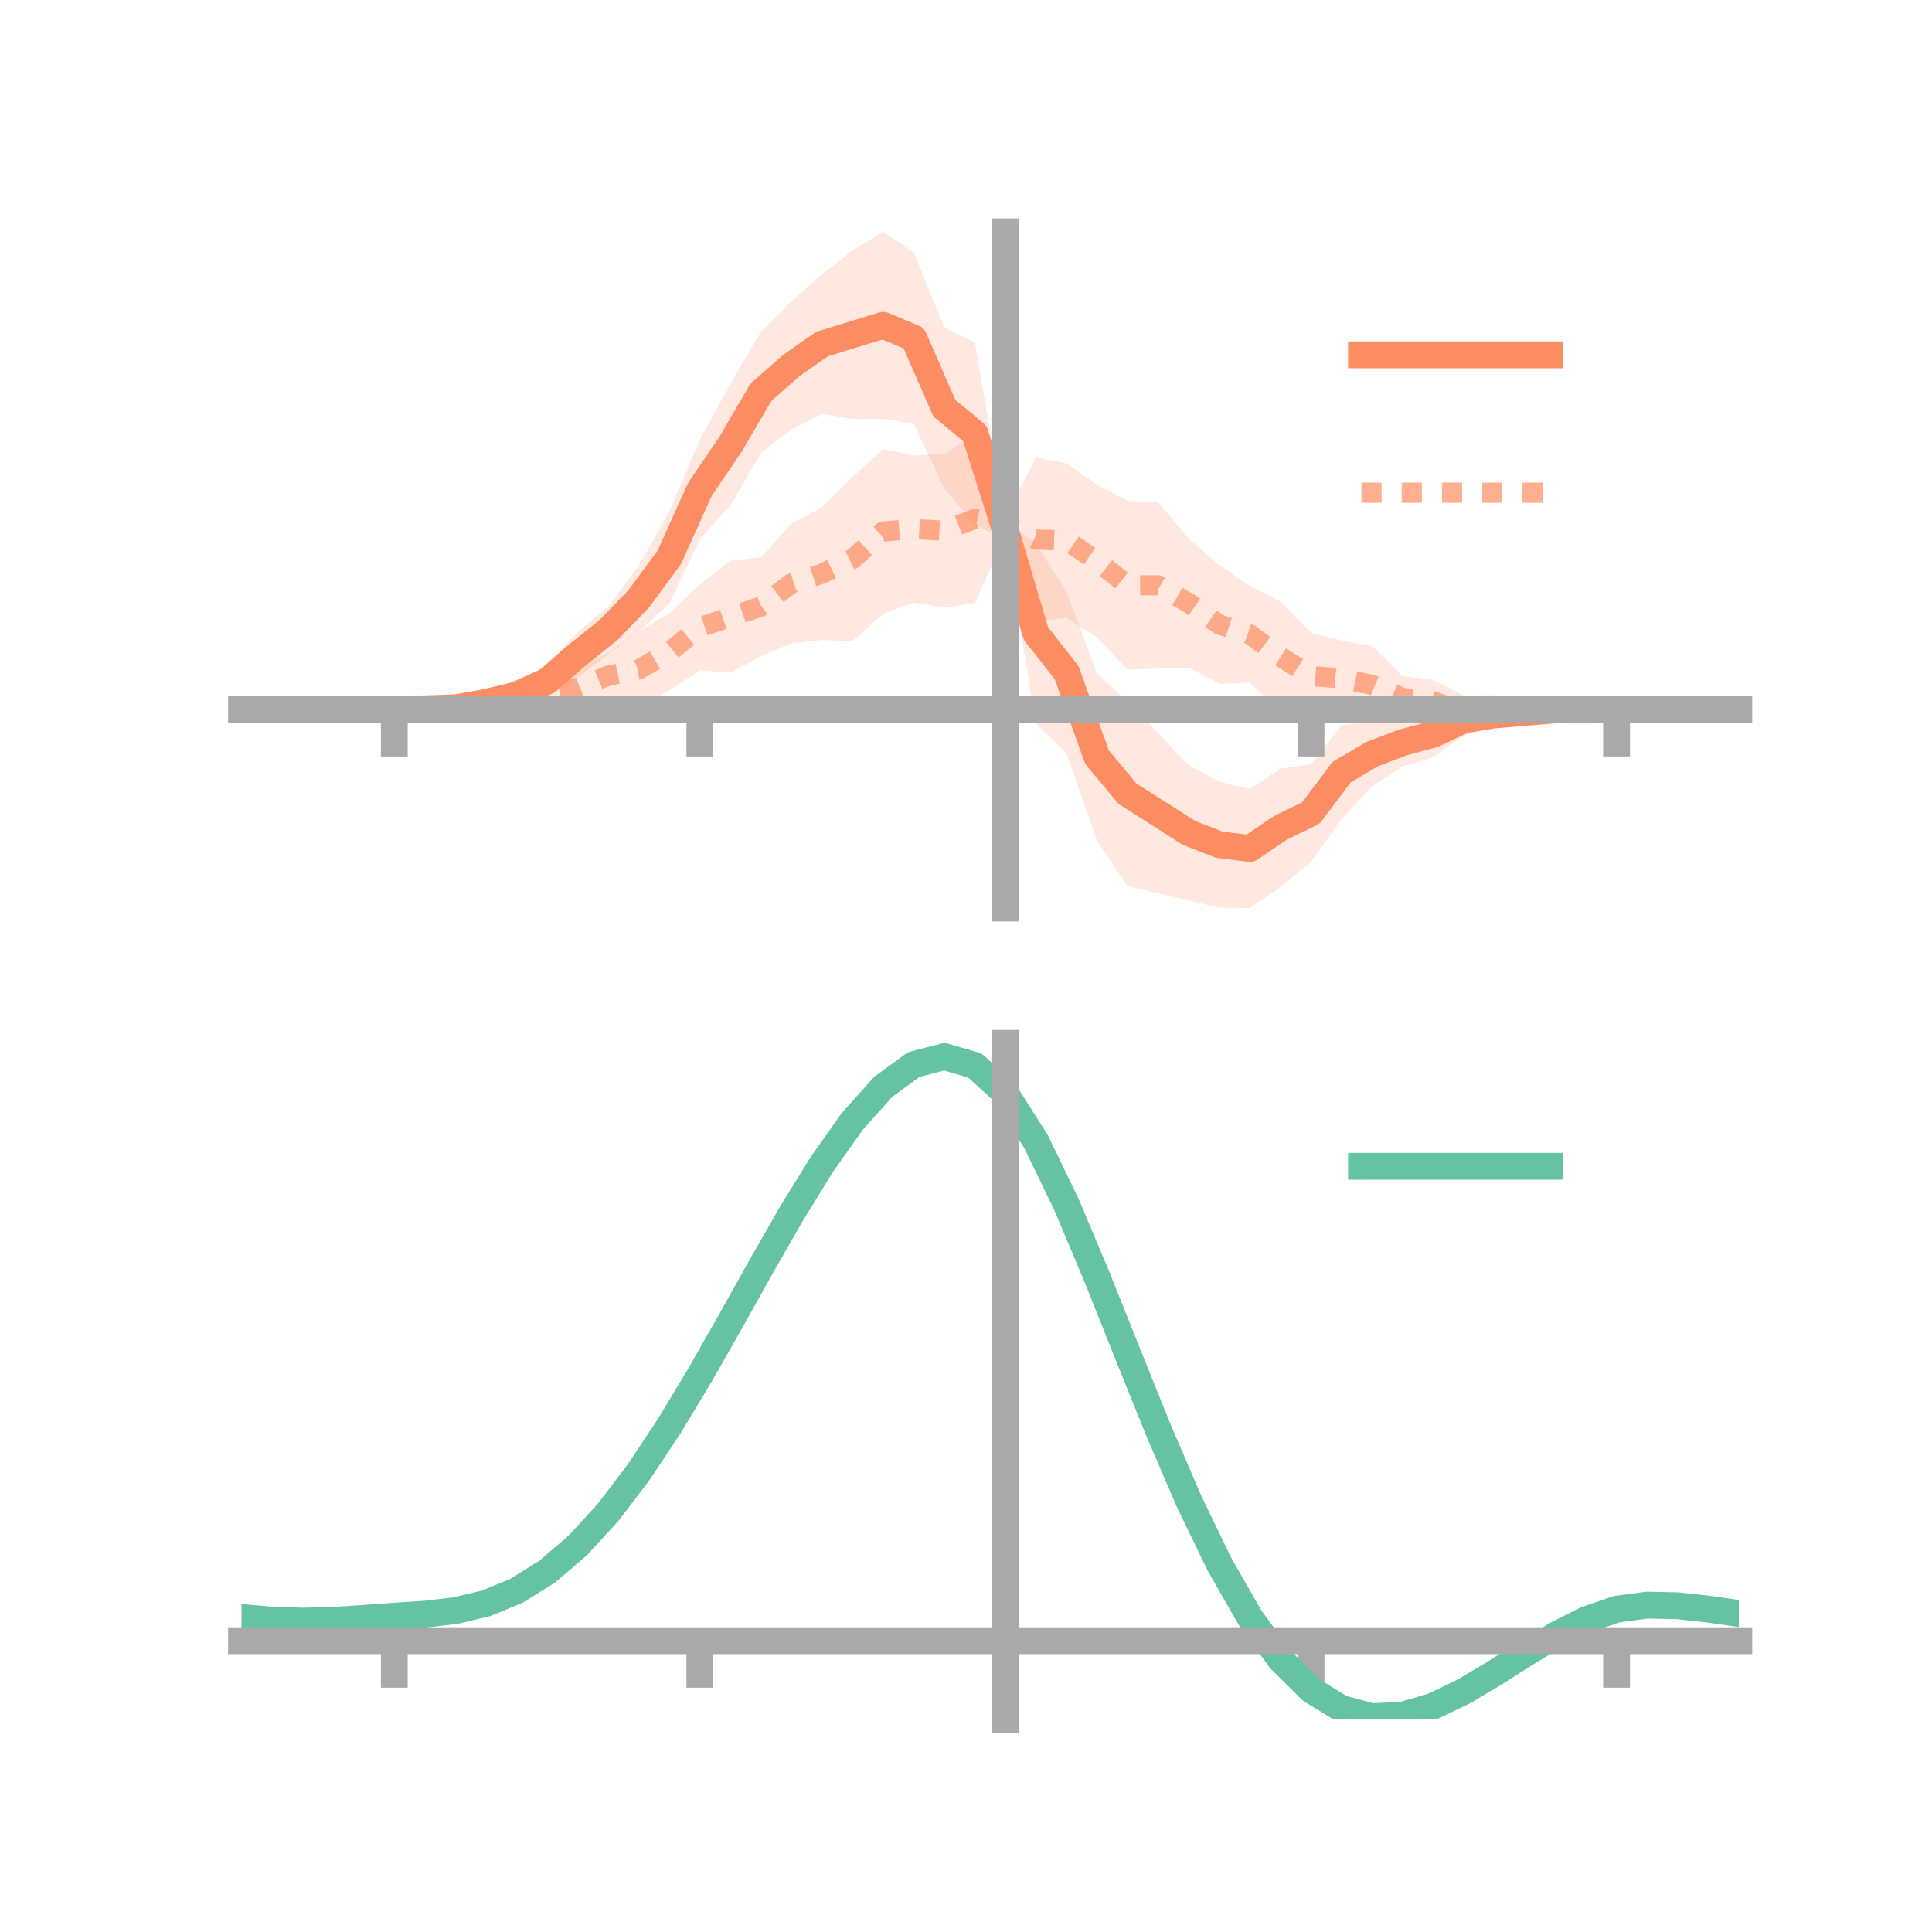 <?xml version="1.0" encoding="utf-8" standalone="no"?>
<!DOCTYPE svg PUBLIC "-//W3C//DTD SVG 1.1//EN"
  "http://www.w3.org/Graphics/SVG/1.1/DTD/svg11.dtd">
<!-- Created with matplotlib (https://matplotlib.org/) -->
<svg height="144pt" version="1.1" viewBox="0 0 144 144" width="144pt" xmlns="http://www.w3.org/2000/svg" xmlns:xlink="http://www.w3.org/1999/xlink">
 <defs>
  <style type="text/css">*{stroke-linecap:butt;stroke-linejoin:round;}</style>
 </defs>
 <g id="figure_1">
  <g id="patch_1">
   <path d="M 0 144 
L 144 144 
L 144 0 
L 0 0 
z
" style="fill:none;"/>
  </g>
  <g id="axes_1">
   <g id="patch_2">
    <path d="M 18 67.68 
L 129.6 67.68 
L 129.6 17.28 
L 18 17.28 
z
" style="fill:none;"/>
   </g>
   <g id="PolyCollection_1">
    <path clip-path="url(#p8e4cdd77ce)" d="M 18 52.882 
L 18 52.882 
L 20.278 52.882 
L 22.555 52.882 
L 24.833 52.882 
L 27.11 52.882 
L 29.388 52.882 
L 31.665 52.717 
L 33.943 52.38 
L 36.22 51.734 
L 38.498 50.845 
L 40.776 49.564 
L 43.053 47.099 
L 45.331 45.19 
L 47.608 42.169 
L 49.886 38.097 
L 52.163 32.778 
L 54.441 28.59 
L 56.718 24.71 
L 58.996 22.452 
L 61.273 20.441 
L 63.551 18.659 
L 65.829 17.28 
L 68.106 18.814 
L 70.384 24.413 
L 72.661 25.513 
L 74.939 38.824 
L 77.216 40.518 
L 79.494 44.09 
L 81.771 50.21 
L 84.049 52.294 
L 86.327 54.642 
L 88.604 57.043 
L 90.882 58.258 
L 93.159 58.806 
L 95.437 57.285 
L 97.714 56.968 
L 99.992 54.036 
L 102.269 53.815 
L 104.547 53.576 
L 106.824 53.033 
L 109.102 52.487 
L 111.38 52.361 
L 113.657 52.47 
L 115.935 52.536 
L 118.212 52.811 
L 120.49 52.882 
L 122.767 52.882 
L 125.045 52.882 
L 127.322 52.882 
L 129.6 52.882 
L 129.6 52.882 
L 129.6 52.882 
L 127.322 52.882 
L 125.045 52.882 
L 122.767 52.882 
L 120.49 52.882 
L 118.212 53.029 
L 115.935 53.289 
L 113.657 53.72 
L 111.38 54.211 
L 109.102 54.814 
L 106.824 56.428 
L 104.547 57.118 
L 102.269 58.597 
L 99.992 61.072 
L 97.714 64.217 
L 95.437 66.12 
L 93.159 67.68 
L 90.882 67.66 
L 88.604 67.111 
L 86.327 66.587 
L 84.049 66.052 
L 81.771 62.68 
L 79.494 56.154 
L 77.216 53.931 
L 74.939 40.213 
L 72.661 39.105 
L 70.384 36.414 
L 68.106 31.593 
L 65.829 31.21 
L 63.551 31.228 
L 61.273 30.844 
L 58.996 32.01 
L 56.718 33.756 
L 54.441 37.67 
L 52.163 40.179 
L 49.886 44.983 
L 47.608 47.086 
L 45.331 48.774 
L 43.053 50.499 
L 40.776 51.977 
L 38.498 52.759 
L 36.22 52.981 
L 33.943 53.14 
L 31.665 52.946 
L 29.388 52.882 
L 27.11 52.882 
L 24.833 52.882 
L 22.555 52.882 
L 20.278 52.882 
L 18 52.882 
z
" style="fill:#fc8d62;fill-opacity:0.2;"/>
   </g>
   <g id="PolyCollection_2">
    <path clip-path="url(#p8e4cdd77ce)" d="M 18 52.882 
L 18 52.882 
L 20.278 52.882 
L 22.555 52.882 
L 24.833 52.882 
L 27.11 52.882 
L 29.388 52.881 
L 31.665 52.755 
L 33.943 52.473 
L 36.22 51.771 
L 38.498 51.638 
L 40.776 50.154 
L 43.053 49.719 
L 45.331 48.683 
L 47.608 47.053 
L 49.886 45.714 
L 52.163 43.556 
L 54.441 41.797 
L 56.718 41.525 
L 58.996 39.02 
L 61.273 37.807 
L 63.551 35.554 
L 65.829 33.467 
L 68.106 33.964 
L 70.384 33.81 
L 72.661 32.415 
L 74.939 38.464 
L 77.216 34.098 
L 79.494 34.531 
L 81.771 36.127 
L 84.049 37.327 
L 86.327 37.432 
L 88.604 40.148 
L 90.882 42.132 
L 93.159 43.674 
L 95.437 44.843 
L 97.714 47.17 
L 99.992 47.739 
L 102.269 48.169 
L 104.547 50.383 
L 106.824 50.689 
L 109.102 51.843 
L 111.38 51.814 
L 113.657 52.398 
L 115.935 52.591 
L 118.212 52.792 
L 120.49 52.882 
L 122.767 52.882 
L 125.045 52.882 
L 127.322 52.882 
L 129.6 52.882 
L 129.6 52.882 
L 129.6 52.882 
L 127.322 52.882 
L 125.045 52.882 
L 122.767 52.882 
L 120.49 52.882 
L 118.212 52.995 
L 115.935 53.204 
L 113.657 53.701 
L 111.38 53.453 
L 109.102 54.279 
L 106.824 53.859 
L 104.547 53.658 
L 102.269 53.931 
L 99.992 53.405 
L 97.714 53.601 
L 95.437 53.065 
L 93.159 50.89 
L 90.882 50.969 
L 88.604 49.761 
L 86.327 49.822 
L 84.049 49.921 
L 81.771 47.526 
L 79.494 46.052 
L 77.216 46.325 
L 74.939 39.864 
L 72.661 44.932 
L 70.384 45.304 
L 68.106 44.904 
L 65.829 45.761 
L 63.551 47.782 
L 61.273 47.7 
L 58.996 47.943 
L 56.718 48.894 
L 54.441 50.155 
L 52.163 49.954 
L 49.886 51.471 
L 47.608 52.746 
L 45.331 52.045 
L 43.053 52.853 
L 40.776 52.663 
L 38.498 53.288 
L 36.22 53.093 
L 33.943 53.084 
L 31.665 52.965 
L 29.388 52.882 
L 27.11 52.882 
L 24.833 52.882 
L 22.555 52.882 
L 20.278 52.882 
L 18 52.882 
z
" style="fill:#fc8d62;fill-opacity:0.2;"/>
   </g>
   <g id="matplotlib.axis_1">
    <g id="xtick_1">
     <g id="line2d_1">
      <defs>
       <path d="M 0 0 
L 0 3.5 
" id="m66725f349c" style="stroke:#a9a9a9;stroke-width:2;"/>
      </defs>
      <g>
       <use style="fill:#a9a9a9;stroke:#a9a9a9;stroke-width:2;" x="29.388" xlink:href="#m66725f349c" y="52.882"/>
      </g>
     </g>
    </g>
    <g id="xtick_2">
     <g id="line2d_2">
      <g>
       <use style="fill:#a9a9a9;stroke:#a9a9a9;stroke-width:2;" x="52.163" xlink:href="#m66725f349c" y="52.882"/>
      </g>
     </g>
    </g>
    <g id="xtick_3">
     <g id="line2d_3">
      <g>
       <use style="fill:#a9a9a9;stroke:#a9a9a9;stroke-width:2;" x="74.939" xlink:href="#m66725f349c" y="52.882"/>
      </g>
     </g>
    </g>
    <g id="xtick_4">
     <g id="line2d_4">
      <g>
       <use style="fill:#a9a9a9;stroke:#a9a9a9;stroke-width:2;" x="97.714" xlink:href="#m66725f349c" y="52.882"/>
      </g>
     </g>
    </g>
    <g id="xtick_5">
     <g id="line2d_5">
      <g>
       <use style="fill:#a9a9a9;stroke:#a9a9a9;stroke-width:2;" x="120.49" xlink:href="#m66725f349c" y="52.882"/>
      </g>
     </g>
    </g>
   </g>
   <g id="matplotlib.axis_2"/>
   <g id="line2d_6">
    <path clip-path="url(#p8e4cdd77ce)" d="M 18 52.882 
L 20.278 52.882 
L 22.555 52.882 
L 24.833 52.882 
L 27.11 52.882 
L 29.388 52.882 
L 31.665 52.831 
L 33.943 52.76 
L 36.22 52.357 
L 38.498 51.802 
L 40.776 50.77 
L 43.053 48.799 
L 45.331 46.982 
L 47.608 44.628 
L 49.886 41.54 
L 52.163 36.478 
L 54.441 33.13 
L 56.718 29.233 
L 58.996 27.231 
L 61.273 25.643 
L 63.551 24.944 
L 65.829 24.245 
L 68.106 25.203 
L 70.384 30.414 
L 72.661 32.309 
L 74.939 39.519 
L 77.216 47.225 
L 79.494 50.122 
L 81.771 56.445 
L 84.049 59.173 
L 86.327 60.614 
L 88.604 62.077 
L 90.882 62.959 
L 93.159 63.243 
L 95.437 61.703 
L 97.714 60.592 
L 99.992 57.554 
L 102.269 56.206 
L 104.547 55.347 
L 106.824 54.73 
L 109.102 53.65 
L 111.38 53.286 
L 113.657 53.095 
L 115.935 52.913 
L 118.212 52.92 
L 120.49 52.882 
L 122.767 52.882 
L 125.045 52.882 
L 127.322 52.882 
L 129.6 52.882 
" style="fill:none;stroke:#fc8d62;stroke-linecap:square;stroke-width:2;"/>
   </g>
   <g id="line2d_7">
    <path clip-path="url(#p8e4cdd77ce)" d="M 18 52.882 
L 20.278 52.882 
L 22.555 52.882 
L 24.833 52.882 
L 27.11 52.882 
L 29.388 52.882 
L 31.665 52.86 
L 33.943 52.779 
L 36.22 52.432 
L 38.498 52.463 
L 40.776 51.409 
L 43.053 51.286 
L 45.331 50.364 
L 47.608 49.9 
L 49.886 48.592 
L 52.163 46.755 
L 54.441 45.976 
L 56.718 45.21 
L 58.996 43.482 
L 61.273 42.754 
L 63.551 41.668 
L 65.829 39.614 
L 68.106 39.434 
L 70.384 39.557 
L 72.661 38.674 
L 74.939 39.164 
L 77.216 40.212 
L 79.494 40.291 
L 81.771 41.827 
L 84.049 43.624 
L 86.327 43.627 
L 88.604 44.954 
L 90.882 46.551 
L 93.159 47.282 
L 95.437 48.954 
L 97.714 50.386 
L 99.992 50.572 
L 102.269 51.05 
L 104.547 52.02 
L 106.824 52.274 
L 109.102 53.061 
L 111.38 52.633 
L 113.657 53.05 
L 115.935 52.897 
L 118.212 52.894 
L 120.49 52.882 
L 122.767 52.882 
L 125.045 52.882 
L 127.322 52.882 
L 129.6 52.882 
" style="fill:none;stroke:#fc8d62;stroke-dasharray:1.5,1.5;stroke-dashoffset:0;stroke-opacity:0.7;stroke-width:1.5;"/>
   </g>
   <g id="patch_3">
    <path d="M 74.939 67.68 
L 74.939 17.28 
" style="fill:none;stroke:#a9a9a9;stroke-linecap:square;stroke-linejoin:miter;stroke-width:2;"/>
   </g>
   <g id="patch_4">
    <path d="M 129.6 67.68 
L 129.6 17.28 
" style="fill:none;"/>
   </g>
   <g id="patch_5">
    <path d="M 18 52.882 
L 129.6 52.882 
" style="fill:none;stroke:#a9a9a9;stroke-linecap:square;stroke-linejoin:miter;stroke-width:2;"/>
   </g>
   <g id="patch_6">
    <path d="M 18 17.28 
L 129.6 17.28 
" style="fill:none;"/>
   </g>
   <g id="legend_1">
    <g id="line2d_8">
     <path d="M 101.475 26.449 
L 115.475 26.449 
" style="fill:none;stroke:#fc8d62;stroke-linecap:square;stroke-width:2;"/>
    </g>
    <g id="line2d_9"/>
    <g id="text_1">
     <!--   -->
     <g transform="translate(121.075 28.899)scale(0.07 -0.07)">
      <defs>
       <path id="DejaVuSans-32"/>
      </defs>
      <use xlink:href="#DejaVuSans-32"/>
     </g>
    </g>
    <g id="line2d_10">
     <path d="M 101.475 36.724 
L 115.475 36.724 
" style="fill:none;stroke:#fc8d62;stroke-dasharray:1.5,1.5;stroke-dashoffset:0;stroke-opacity:0.7;stroke-width:1.5;"/>
    </g>
    <g id="line2d_11"/>
    <g id="text_2">
     <!--   -->
     <g transform="translate(121.075 39.174)scale(0.07 -0.07)">
      <use xlink:href="#DejaVuSans-32"/>
     </g>
    </g>
   </g>
  </g>
  <g id="axes_2">
   <g id="patch_7">
    <path d="M 18 128.16 
L 129.6 128.16 
L 129.6 77.76 
L 18 77.76 
z
" style="fill:none;"/>
   </g>
   <g id="PolyCollection_3">
    <path clip-path="url(#p554db7ee02)" d="M 18 120.598 
L 18 120.517 
L 20.278 120.725 
L 22.555 120.796 
L 24.833 120.733 
L 27.11 120.578 
L 29.388 120.403 
L 31.665 120.25 
L 33.943 119.98 
L 36.22 119.433 
L 38.498 118.483 
L 40.776 117.039 
L 43.053 115.049 
L 45.331 112.506 
L 47.608 109.441 
L 49.886 105.92 
L 52.163 102.045 
L 54.441 97.944 
L 56.718 93.773 
L 58.996 89.705 
L 61.273 85.93 
L 63.551 82.646 
L 65.829 80.057 
L 68.106 78.363 
L 70.384 77.76 
L 72.661 78.433 
L 74.939 80.55 
L 77.216 84.189 
L 79.494 88.973 
L 81.771 94.468 
L 84.049 100.266 
L 86.327 106.01 
L 88.604 111.401 
L 90.882 116.206 
L 93.159 120.254 
L 95.437 123.442 
L 97.714 125.73 
L 99.992 127.137 
L 102.269 127.737 
L 104.547 127.637 
L 106.824 126.972 
L 109.102 125.893 
L 111.38 124.561 
L 113.657 123.136 
L 115.935 121.777 
L 118.212 120.637 
L 120.49 119.864 
L 122.767 119.558 
L 125.045 119.611 
L 127.322 119.872 
L 129.6 120.209 
L 129.6 120.314 
L 129.6 120.314 
L 127.322 120 
L 125.045 119.756 
L 122.767 119.712 
L 120.49 120.023 
L 118.212 120.808 
L 115.935 121.981 
L 113.657 123.39 
L 111.38 124.869 
L 109.102 126.251 
L 106.824 127.366 
L 104.547 128.052 
L 102.269 128.16 
L 99.992 127.567 
L 97.714 126.18 
L 95.437 123.946 
L 93.159 120.856 
L 90.882 116.945 
L 88.604 112.308 
L 86.327 107.101 
L 84.049 101.548 
L 81.771 95.936 
L 79.494 90.611 
L 77.216 85.972 
L 74.939 82.443 
L 72.661 80.395 
L 70.384 79.746 
L 68.106 80.329 
L 65.829 81.959 
L 63.551 84.445 
L 61.273 87.59 
L 58.996 91.2 
L 56.718 95.083 
L 54.441 99.06 
L 52.163 102.964 
L 49.886 106.651 
L 47.608 110 
L 45.331 112.919 
L 43.053 115.347 
L 40.776 117.256 
L 38.498 118.653 
L 36.22 119.58 
L 33.943 120.114 
L 31.665 120.374 
L 29.388 120.516 
L 27.11 120.675 
L 24.833 120.81 
L 22.555 120.858 
L 20.278 120.789 
L 18 120.598 
z
" style="fill:#66c2a5;fill-opacity:0.2;"/>
   </g>
   <g id="matplotlib.axis_3">
    <g id="xtick_6">
     <g id="line2d_12">
      <g>
       <use style="fill:#a9a9a9;stroke:#a9a9a9;stroke-width:2;" x="29.388" xlink:href="#m66725f349c" y="122.291"/>
      </g>
     </g>
    </g>
    <g id="xtick_7">
     <g id="line2d_13">
      <g>
       <use style="fill:#a9a9a9;stroke:#a9a9a9;stroke-width:2;" x="52.163" xlink:href="#m66725f349c" y="122.291"/>
      </g>
     </g>
    </g>
    <g id="xtick_8">
     <g id="line2d_14">
      <g>
       <use style="fill:#a9a9a9;stroke:#a9a9a9;stroke-width:2;" x="74.939" xlink:href="#m66725f349c" y="122.291"/>
      </g>
     </g>
    </g>
    <g id="xtick_9">
     <g id="line2d_15">
      <g>
       <use style="fill:#a9a9a9;stroke:#a9a9a9;stroke-width:2;" x="97.714" xlink:href="#m66725f349c" y="122.291"/>
      </g>
     </g>
    </g>
    <g id="xtick_10">
     <g id="line2d_16">
      <g>
       <use style="fill:#a9a9a9;stroke:#a9a9a9;stroke-width:2;" x="120.49" xlink:href="#m66725f349c" y="122.291"/>
      </g>
     </g>
    </g>
   </g>
   <g id="matplotlib.axis_4"/>
   <g id="line2d_17">
    <path clip-path="url(#p554db7ee02)" d="M 18 120.558 
L 20.278 120.757 
L 22.555 120.827 
L 24.833 120.771 
L 27.11 120.627 
L 29.388 120.46 
L 31.665 120.312 
L 33.943 120.047 
L 36.22 119.506 
L 38.498 118.568 
L 40.776 117.147 
L 43.053 115.198 
L 45.331 112.713 
L 47.608 109.72 
L 49.886 106.286 
L 52.163 102.504 
L 54.441 98.502 
L 56.718 94.428 
L 58.996 90.452 
L 61.273 86.76 
L 63.551 83.546 
L 65.829 81.008 
L 68.106 79.346 
L 70.384 78.753 
L 72.661 79.414 
L 74.939 81.496 
L 77.216 85.08 
L 79.494 89.792 
L 81.771 95.202 
L 84.049 100.907 
L 86.327 106.555 
L 88.604 111.855 
L 90.882 116.575 
L 93.159 120.555 
L 95.437 123.694 
L 97.714 125.955 
L 99.992 127.352 
L 102.269 127.948 
L 104.547 127.844 
L 106.824 127.169 
L 109.102 126.072 
L 111.38 124.715 
L 113.657 123.263 
L 115.935 121.879 
L 118.212 120.722 
L 120.49 119.943 
L 122.767 119.635 
L 125.045 119.683 
L 127.322 119.936 
L 129.6 120.261 
" style="fill:none;stroke:#66c2a5;stroke-linecap:square;stroke-width:2;"/>
   </g>
   <g id="patch_8">
    <path d="M 74.939 128.16 
L 74.939 77.76 
" style="fill:none;stroke:#a9a9a9;stroke-linecap:square;stroke-linejoin:miter;stroke-width:2;"/>
   </g>
   <g id="patch_9">
    <path d="M 129.6 128.16 
L 129.6 77.76 
" style="fill:none;"/>
   </g>
   <g id="patch_10">
    <path d="M 18 122.291 
L 129.6 122.291 
" style="fill:none;stroke:#a9a9a9;stroke-linecap:square;stroke-linejoin:miter;stroke-width:2;"/>
   </g>
   <g id="patch_11">
    <path d="M 18 77.76 
L 129.6 77.76 
" style="fill:none;"/>
   </g>
   <g id="legend_2">
    <g id="line2d_18">
     <path d="M 101.475 86.929 
L 115.475 86.929 
" style="fill:none;stroke:#66c2a5;stroke-linecap:square;stroke-width:2;"/>
    </g>
    <g id="line2d_19"/>
    <g id="text_3">
     <!--   -->
     <g transform="translate(121.075 89.379)scale(0.07 -0.07)">
      <use xlink:href="#DejaVuSans-32"/>
     </g>
    </g>
   </g>
  </g>
 </g>
 <defs>
  <clipPath id="p8e4cdd77ce">
   <rect height="50.4" width="111.6" x="18" y="17.28"/>
  </clipPath>
  <clipPath id="p554db7ee02">
   <rect height="50.4" width="111.6" x="18" y="77.76"/>
  </clipPath>
 </defs>
</svg>
